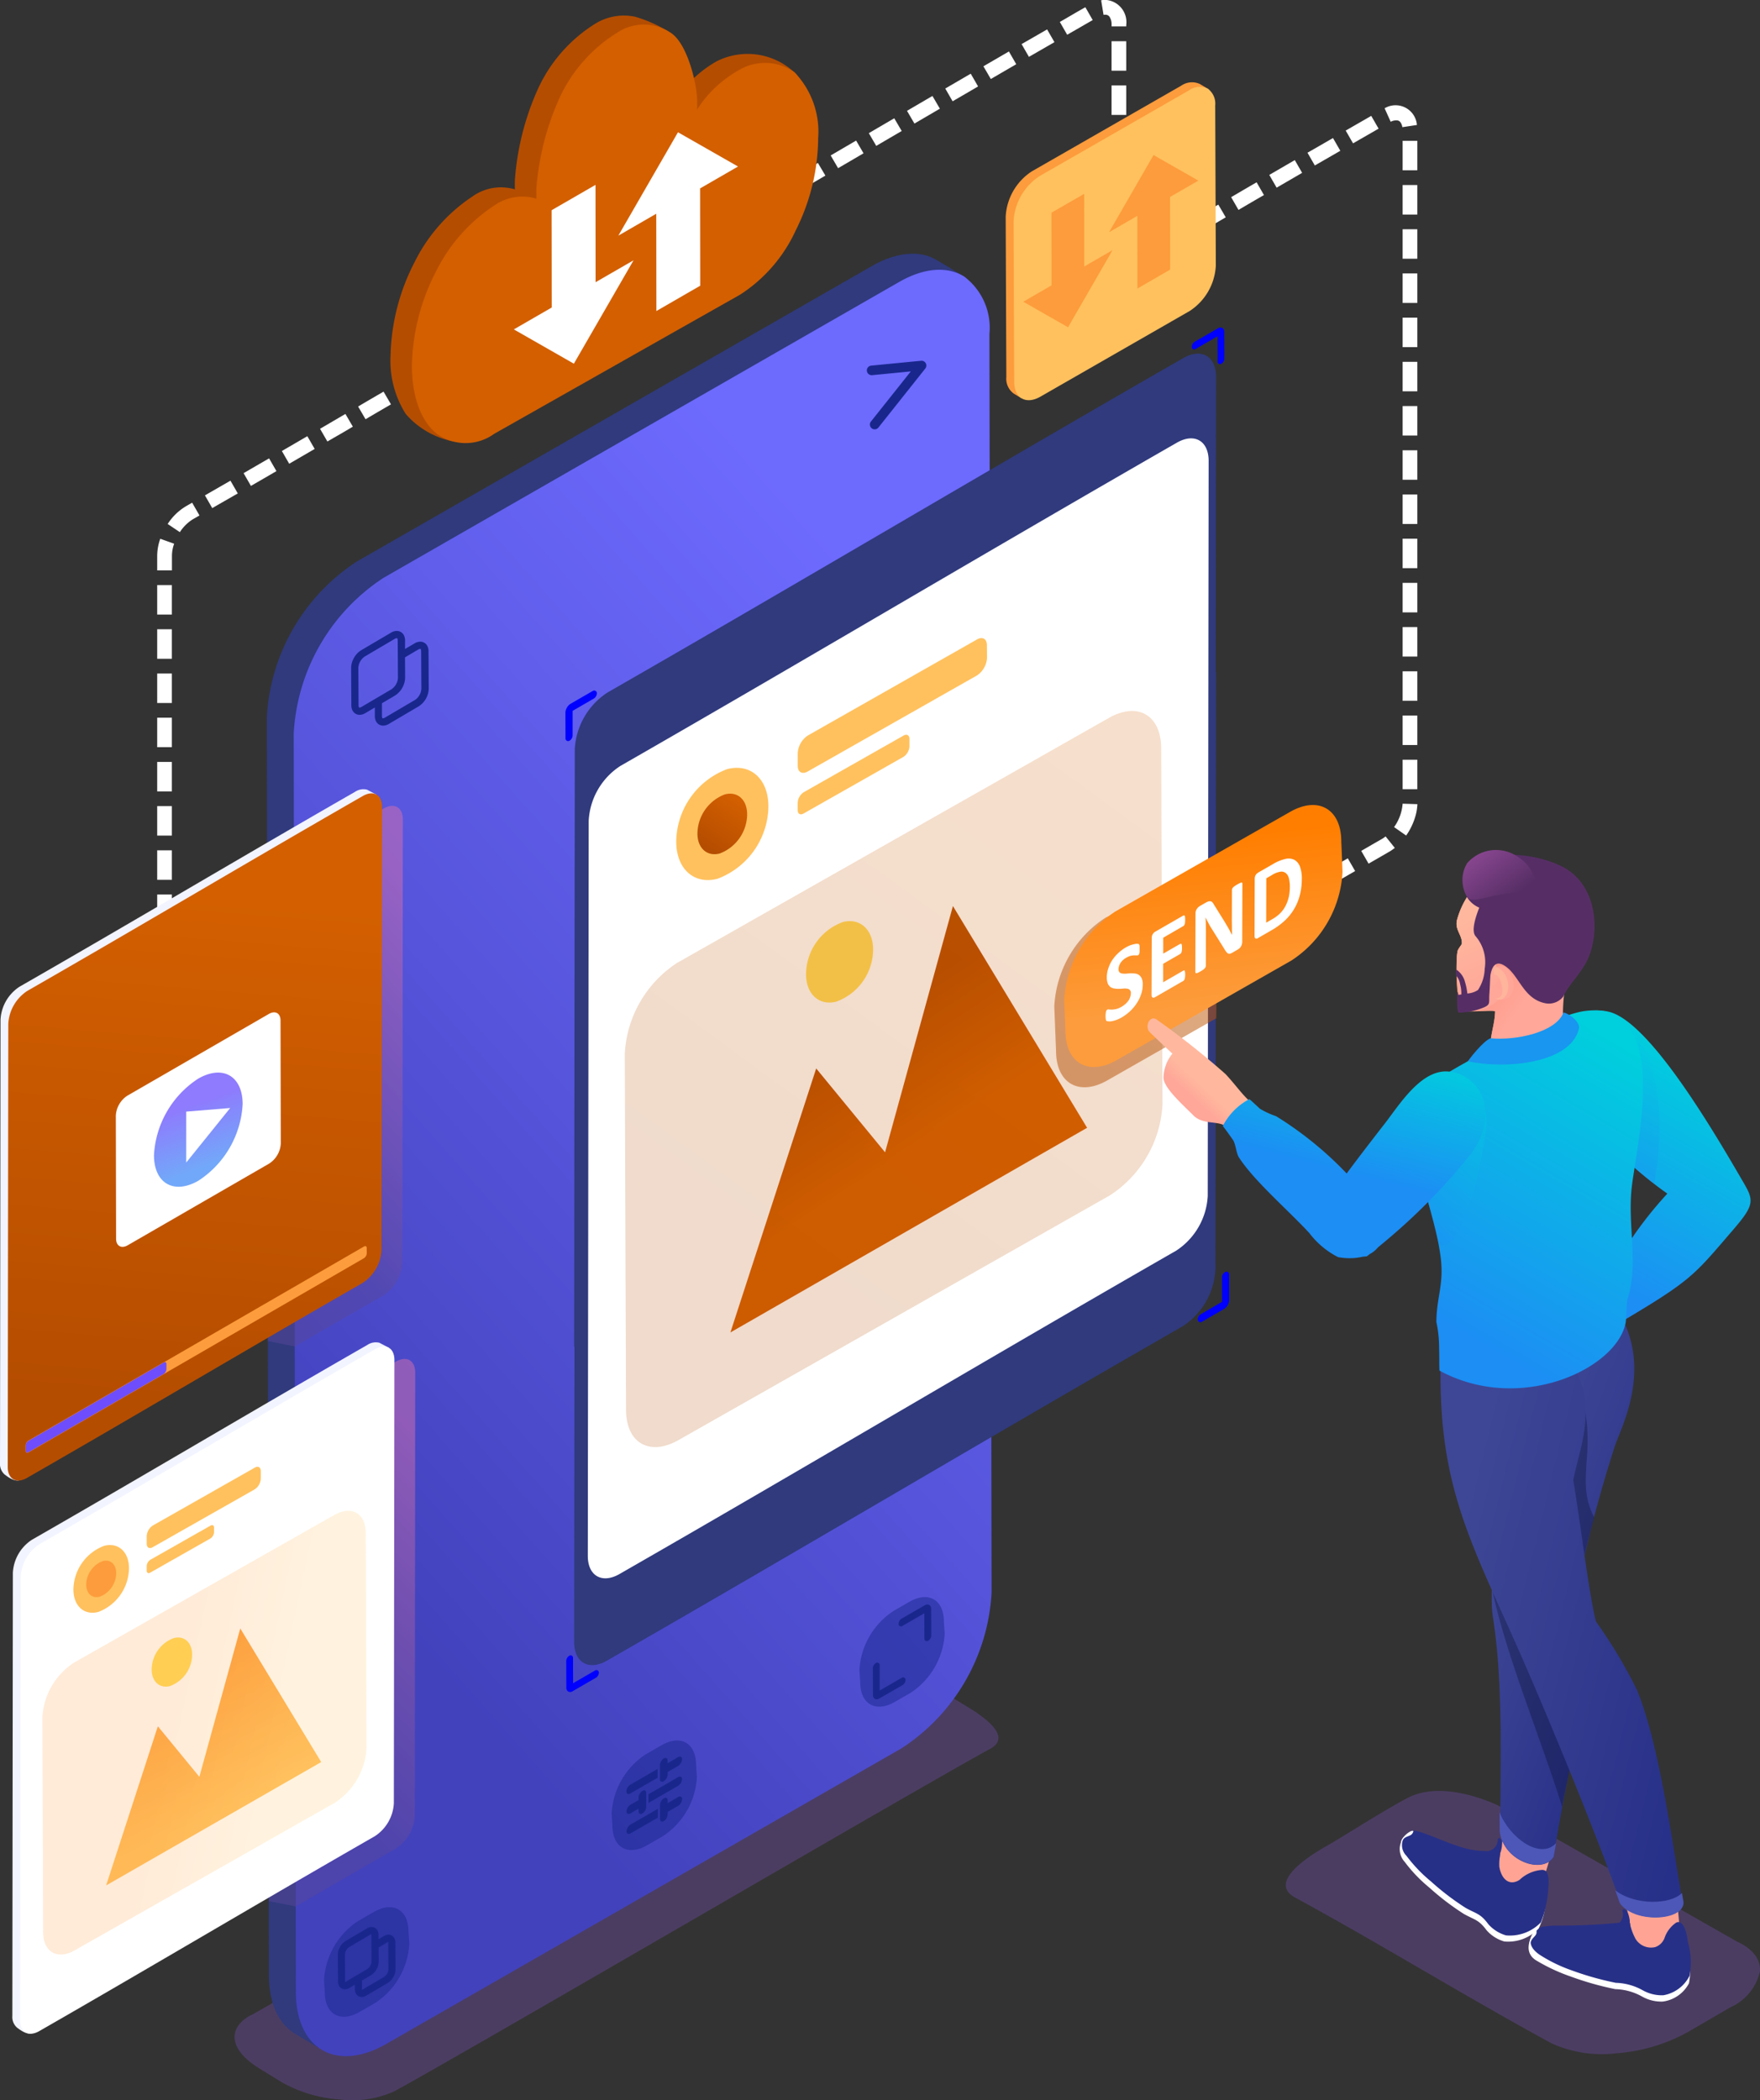 <svg xmlns="http://www.w3.org/2000/svg" xmlns:xlink="http://www.w3.org/1999/xlink" width="119.889" height="143.007" viewBox="0 0 119.889 143.007">
  <rect x="0" y="0" width="119.889" height="143.007" fill="#333333" stroke="none"/>
  <defs>
    <linearGradient id="linear-gradient" x1="0.676" y1="0.104" x2="0.346" y2="0.846" gradientUnits="objectBoundingBox">
      <stop offset="0" stop-color="#6d6afe"/>
      <stop offset="1" stop-color="#4242bd"/>
    </linearGradient>
    <linearGradient id="linear-gradient-2" x1="0.289" y1="0.901" x2="0.719" y2="0.085" gradientUnits="objectBoundingBox">
      <stop offset="0" stop-color="#b54d00"/>
      <stop offset="1" stop-color="#d35f00"/>
    </linearGradient>
    <linearGradient id="linear-gradient-3" x1="0.265" y1="0.331" x2="0.421" y2="0.616" xlink:href="#linear-gradient-2"/>
    <linearGradient id="linear-gradient-4" x1="0.36" y1="0.769" x2="0.782" y2="-0.044" xlink:href="#linear-gradient-2"/>
    <linearGradient id="linear-gradient-5" x1="0.621" y1="0.038" x2="0.413" y2="0.803" gradientUnits="objectBoundingBox">
      <stop offset="0" stop-color="#d870ac"/>
      <stop offset="1" stop-color="#58469c"/>
    </linearGradient>
    <linearGradient id="linear-gradient-6" x1="0.621" y1="0.039" x2="0.414" y2="0.804" xlink:href="#linear-gradient-5"/>
    <linearGradient id="linear-gradient-7" x1="0.242" y1="0.117" x2="0.494" y2="0.745" gradientUnits="objectBoundingBox">
      <stop offset="0" stop-color="#fd9c3c"/>
      <stop offset="1" stop-color="#ffc15e"/>
    </linearGradient>
    <linearGradient id="linear-gradient-8" x1="0.401" y1="0.47" x2="0.734" y2="0.57" xlink:href="#linear-gradient-7"/>
    <linearGradient id="linear-gradient-9" x1="0.483" y1="0.879" x2="0.515" y2="0.156" xlink:href="#linear-gradient-2"/>
    <linearGradient id="linear-gradient-10" x1="0.45" y1="0.301" x2="0.572" y2="0.787" gradientUnits="objectBoundingBox">
      <stop offset="0" stop-color="#8e7bfd"/>
      <stop offset="1" stop-color="#72a8f9"/>
    </linearGradient>
    <linearGradient id="linear-gradient-11" x1="0.426" y1="0.762" x2="0.842" y2="-0.04" xlink:href="#linear-gradient-2"/>
    <linearGradient id="linear-gradient-12" x1="0.525" y1="0.749" x2="0.465" y2="0.153" gradientUnits="objectBoundingBox">
      <stop offset="0" stop-color="#fd9c3c"/>
      <stop offset="1" stop-color="#ff7e00"/>
    </linearGradient>
    <linearGradient id="linear-gradient-13" x1="0.307" y1="0.866" x2="0.592" y2="0.118" gradientUnits="objectBoundingBox">
      <stop offset="0" stop-color="#1c8ef4"/>
      <stop offset="1" stop-color="#00cfdd"/>
    </linearGradient>
    <linearGradient id="linear-gradient-14" x1="0.395" y1="0.806" x2="0.667" y2="0.093" xlink:href="#linear-gradient-13"/>
    <linearGradient id="linear-gradient-15" x1="0.296" y1="0.221" x2="0.747" y2="0.779" gradientUnits="objectBoundingBox">
      <stop offset="0" stop-color="#3e4795"/>
      <stop offset="1" stop-color="#273088"/>
    </linearGradient>
    <linearGradient id="linear-gradient-16" x1="0.149" y1="0.22" x2="1.056" y2="0.742" xlink:href="#linear-gradient-15"/>
    <linearGradient id="linear-gradient-17" x1="0.35" y1="0.853" x2="0.656" y2="0.05" xlink:href="#linear-gradient-13"/>
    <linearGradient id="linear-gradient-18" x1="0.267" y1="0.89" x2="0.574" y2="0.084" xlink:href="#linear-gradient-13"/>
    <linearGradient id="linear-gradient-19" x1="0.32" y1="0.284" x2="0.633" y2="0.643" gradientUnits="objectBoundingBox">
      <stop offset="0" stop-color="#ff8a78"/>
      <stop offset="1" stop-color="#ffa799"/>
    </linearGradient>
    <linearGradient id="linear-gradient-20" x1="0.389" y1="0.316" x2="0.563" y2="0.791" gradientUnits="objectBoundingBox">
      <stop offset="0" stop-color="#ffb89e"/>
      <stop offset="1" stop-color="#ffa799"/>
    </linearGradient>
    <linearGradient id="linear-gradient-21" x1="0.011" y1="0.187" x2="0.669" y2="0.82" gradientUnits="objectBoundingBox">
      <stop offset="0" stop-color="#8a4791"/>
      <stop offset="1" stop-color="#562e65"/>
    </linearGradient>
    <linearGradient id="linear-gradient-22" x1="0.427" y1="0.519" x2="0.331" y2="0.631" xlink:href="#linear-gradient-20"/>
    <linearGradient id="linear-gradient-23" x1="0.41" y1="0.534" x2="0.659" y2="-0.118" xlink:href="#linear-gradient-13"/>
  </defs>
  <g id="tap" transform="translate(-27.2 -25.004)">
    <g id="Group_212" data-name="Group 212" transform="translate(37.903 25.004)">
      <g id="Group_208" data-name="Group 208" transform="translate(0 0)">
        <path id="Path_551" data-name="Path 551" d="M314.8,33.831l1,0,0,2.008-1,0,0-2.008Zm-22.964,5.155.87-.506-.5-.868c-.289.17-.582.338-.87.506l.5.868Zm1.739-1.013,1.735-1.011L294.8,36.1q-.866.507-1.733,1.011l.5.866Zm2.6-1.517c.578-.336,1.157-.674,1.733-1.013l-.506-.866q-.866.507-1.733,1.013l.506.866Zm2.6-1.519,1.733-1.013L300,33.058l-1.733,1.013.506.866Zm2.6-1.519,1.733-1.013-.506-.866c-.578.338-1.157.673-1.733,1.013l.506.866Zm2.6-1.517q.866-.5,1.735-1.011l-.5-.868-1.735,1.011.5.868Zm2.6-1.515,1.735-1.009-.5-.868-1.737,1.009.506.868Zm2.6-1.511,1.737-1-.5-.868-1.739,1,.5.868Zm2.605-1.505c.58-.33,1.159-.667,1.739-1l-.5-.872c-.584.318-1.163.673-1.741,1l.5.87Zm2.48-1.353a.564.564,0,0,1,.216,0l.038.012a.312.312,0,0,1,.051.026l.036.024a.684.684,0,0,1,.053.053.94.94,0,0,1,.15.57v.1l1,0V26.7a1.52,1.52,0,0,0-1.367-1.7,1.669,1.669,0,0,0-.344.022l.164.989Zm.542,1.794,1,0,0,2.008-1,0,0-2.008Zm0,3.01,1,0,0,2.008-1,0Z" transform="translate(-249.788 -25.004)" fill="#fff" fill-rule="evenodd"/>
        <path id="Path_552" data-name="Path 552" d="M98.115,154.029l1.733-1.013-.506-.866-1.733,1.013.506.866Zm-15.8,38.049,0-1.151-1,0,0,1.151,1,0Zm0-2.156-1,0,0-2.008,1,0,0,2.008Zm0-3.01-1,0,0-2.008,1,0,0,2.008Zm0-3.01-1,0,0-2.008,1,0,0,2.008Zm0-3.01-1,0,0-2.008,1,0,0,2.008Zm0-3.01-1,0,0-2.008,1,0,0,2.008Zm0-3.01-1,0,0-2.008,1,0v2.008Zm0-3.012-1,0,0-2.008,1,0,0,2.008Zm0-3.01-1,0,0-2.008,1,0,0,2.008Zm0-3.01-1,0,0-1a3.474,3.474,0,0,1,.21-1.151l.945.338a2.477,2.477,0,0,0-.15.815l0,1Zm.544-2.6a2.816,2.816,0,0,1,.888-.88h0l.449-.257-.5-.87c-.148.085-.3.17-.449.259a3.787,3.787,0,0,0-1.218,1.191l.833.558Zm2.205-1.638c.58-.334,1.161-.667,1.741-1l-.5-.868-1.739,1,.5.868ZM87.7,160.09c.58-.336,1.161-.669,1.737-1.007l-.5-.868q-.866.5-1.737,1.007l.5.868Zm2.607-1.509,1.735-1.009-.5-.868c-.578.336-1.155.674-1.735,1.009l.5.868Zm2.6-1.515c.576-.334,1.167-.667,1.735-1.011l-.506-.866L92.408,156.2l.5.866Zm2.6-1.517c.576-.34,1.155-.676,1.733-1.013l-.506-.866c-.578.336-1.159.673-1.733,1.013Z" transform="translate(-81.31 -127.001)" fill="#fff" fill-rule="evenodd"/>
        <path id="Path_553" data-name="Path 553" d="M452.59,112.6c-.58.334-1.157.671-1.739,1l.5.868c.582-.332,1.159-.669,1.739-1l-.5-.866Zm-9.053-43.219.738-.431-.506-.866-.738.431.506.866Zm1.606-.936c.576-.338,1.153-.678,1.735-1.011l-.5-.868c-.58.332-1.157.673-1.735,1.011l.5.868Zm2.6-1.515c.578-.336,1.157-.671,1.735-1.009l-.5-.868-1.737,1.009.5.868Zm2.6-1.511,1.737-1-.5-.868c-.578.336-1.159.669-1.737,1l.5.868Zm2.605-1.507,1.739-1-.5-.87-1.741,1,.5.868Zm2.571-1.472a.779.779,0,0,1,.483-.083l.032.01a.362.362,0,0,1,.1.063l.03.032a.726.726,0,0,1,.14.35l.993-.15a1.457,1.457,0,0,0-2.2-1.137l.413.916Zm.805,1.3,1,0,0,2.008-1,0,0-2.008Zm0,3.012,1,0,0,2.008-1,0,0-2.008Zm0,3.01,1,0,0,2.008-1,0,0-2.008Zm0,3.01,1,0,0,2.008-1,0,0-2.008Zm0,3.01,1,0,0,2.008-1,0,0-2.008Zm0,3.01,1,0,0,2.008-1,0,0-2.008Zm0,3.01,1,0,0,2.008-1,0,0-2.008Zm0,3.012,1,0,0,2.008-1,0,0-2.008Zm0,3.01,1,0,0,2.008-1,0,0-2.008Zm0,3.01,1,0,0,2.008-1,0,0-2.008Zm0,3.01,1,0,0,2.008-1,0,0-2.008Zm0,3.01,1,0,0,2.008-1,0,0-2.008Zm0,3.012,1,0,0,2.008-1,0,0-2.008Zm0,3.01,1,0,0,2.008-1,0,0-2.008Zm0,3.01,1,0,0,2.008-1,0,0-2.008Zm0,2.995a3.145,3.145,0,0,1-.582,1.592l.823.576a4.462,4.462,0,0,0,.651-1.393,3.383,3.383,0,0,0,.113-.744l-1-.032Zm-1.161,2.227a2.1,2.1,0,0,1-.269.186c-.465.263-.928.532-1.389.8l.5.868c.4-.227.8-.461,1.2-.69.059-.034.129-.077.188-.109l.026-.014-.01.006a3.644,3.644,0,0,0,.382-.265Z" transform="translate(-371.482 -54.151)" fill="#fff" fill-rule="evenodd"/>
      </g>
      <g id="Group_211" data-name="Group 211" transform="translate(15.899 1.048)">
        <g id="Group_209" data-name="Group 209">
          <path id="Path_554" data-name="Path 554" d="M183.918,33.422A7.95,7.95,0,0,0,181.1,36.1c.01-.2.02.542.014-.609s.655-3.01-.247-3.942a9.677,9.677,0,0,0-2.512-1.155,3.722,3.722,0,0,0-2.722.475,10.269,10.269,0,0,0-3.865,4.361,18.286,18.286,0,0,0-1.61,6.324c0,1.165.006.4.018.6a3.33,3.33,0,0,0-2.89.469,11.442,11.442,0,0,0-3.942,4.452A14.542,14.542,0,0,0,161.69,53.5a6.777,6.777,0,0,0,1.031,3.936,5.716,5.716,0,0,0,2.825,1.778c2.579.9,7.55-4.332,10.175-5.817q4.175-2.365,8.31-4.7a10.29,10.29,0,0,0,3.812-4.4,14.176,14.176,0,0,0,1.523-6.272c-.012-1.224.884-3.062-.275-3.942A4.674,4.674,0,0,0,183.918,33.422Z" transform="translate(-161.69 -30.302)" fill="#b54d00" fill-rule="evenodd"/>
          <path id="Path_555" data-name="Path 555" d="M191.289,36.621a7.951,7.951,0,0,0-2.815,2.676c.01-.2.02.542.014-.609s-.629-3.665-1.62-4.5a3.261,3.261,0,0,0-3.861-.121,10.269,10.269,0,0,0-3.865,4.361,18.288,18.288,0,0,0-1.61,6.322c0,1.165.006.4.018.6a3.323,3.323,0,0,0-2.89.469,11.427,11.427,0,0,0-3.942,4.452A14.508,14.508,0,0,0,169.06,56.7c0,2.16.625,3.768,1.64,4.615a3.331,3.331,0,0,0,3.96.049l8.428-4.769q4.175-2.365,8.31-4.7a10.3,10.3,0,0,0,3.812-4.4,14.169,14.169,0,0,0,1.523-6.272,5.828,5.828,0,0,0-1.616-4.484A3.475,3.475,0,0,0,191.289,36.621Z" transform="translate(-167.602 -32.867)" fill="#d35f00" fill-rule="evenodd"/>
        </g>
        <g id="Group_210" data-name="Group 210" transform="translate(8.399 7.959)">
          <path id="Path_556" data-name="Path 556" d="M209.72,95.286l2.585-1.491-4.065,7.04L204.15,98.5l2.583-1.491-.008-6.626,2.989-1.725Z" transform="translate(-204.15 -85.076)" fill="#fff" fill-rule="evenodd"/>
          <path id="Path_557" data-name="Path 557" d="M242.723,76.088,240.14,77.58l4.063-7.04,4.09,2.332-2.583,1.491.008,6.626-2.987,1.725Z" transform="translate(-233.021 -70.54)" fill="#fff" fill-rule="evenodd"/>
        </g>
      </g>
    </g>
    <g id="Group_257" data-name="Group 257" transform="translate(27.2 30.598)">
      <g id="Group_214" data-name="Group 214" transform="translate(15.981 11.68)">
        <path id="Path_558" data-name="Path 558" d="M109.278,622.612l39.827-22.747c1.478-.674,3.649-1.313,5.1-.429l3.709,2.261c.746.455,3.2,1.964,1.559,2.856-4.828,2.625-35.679,20.652-40.582,23.318a6.879,6.879,0,0,1-3.709.568,9.327,9.327,0,0,1-4.015-1.2l-1.482-.914c-1.048-.647-1.628-1.351-1.683-2.029C107.945,623.641,108.37,623.028,109.278,622.612Z" transform="translate(-107.996 -502.742)" fill="#955cf1" fill-rule="evenodd" opacity="0.25"/>
        <g id="Group_213" data-name="Group 213" transform="translate(2.192)">
          <path id="Path_559" data-name="Path 559" d="M119.226,229.619c.006,1.938.7,3.3,1.8,3.946l1.754,1.054c6.015-2.567,3.784-33.052,4.15-41.72l-1.847-45.484c1.553-2.714,7.528-5.081,6.134-10.624l17.632-8.254c.783-.532,21.358-12.447,17.665-14.683-.617-.374-1.228-.75-1.84-1.1-1.363-.807-3.1-.309-4.377.427h0L125.214,133.3a13.535,13.535,0,0,0-6.134,10.624Z" transform="translate(-119.08 -112.338)" fill="#303a7d" fill-rule="evenodd"/>
          <path id="Path_560" data-name="Path 560" d="M175.75,122.246a4.353,4.353,0,0,0-1.731-3.909c-1.124-.692-2.7-.617-4.443.39l-35.084,20.124a13.532,13.532,0,0,0-6.134,10.624l.146,85.694c.012,3.9,2.779,5.479,6.175,3.519l35.084-20.122a13.519,13.519,0,0,0,6.134-10.624Z" transform="translate(-126.524 -116.786)" fill-rule="evenodd" fill="url(#linear-gradient)"/>
        </g>
      </g>
      <g id="Group_215" data-name="Group 215" transform="translate(23.914 18.976)">
        <path id="Path_561" data-name="Path 561" d="M326.12,150.2a.327.327,0,1,1-.061-.651l3.392-.33a.326.326,0,0,1,.356.295.332.332,0,0,1-.069.233l-3.208,4.035a.327.327,0,0,1-.51-.407l2.73-3.432Z" transform="translate(-290.621 -149.222)" fill="#19278c" fill-rule="evenodd"/>
        <path id="Path_562" data-name="Path 562" d="M151.277,242.859a.285.285,0,0,0-.026-.133.044.044,0,0,0-.018-.02.047.047,0,0,0-.026,0,.273.273,0,0,0-.129.044l-2.039,1.2a1.006,1.006,0,0,0-.443.767l.014,2.558a.285.285,0,0,0,.026.133.038.038,0,0,0,.018.018.045.045,0,0,0,.026.006.27.27,0,0,0,.131-.046l2.039-1.2a1.015,1.015,0,0,0,.443-.767l-.016-2.558Zm-1.07,4.276.888-.524a1.5,1.5,0,0,0,.688-1.2l-.008-1.4.9-.532a.293.293,0,0,1,.131-.046.05.05,0,0,1,.026.006.061.061,0,0,1,.016.02.262.262,0,0,1,.026.133l.014,2.558a.935.935,0,0,1-.133.435.888.888,0,0,1-.311.332l-2.039,1.2a.293.293,0,0,1-.131.045.041.041,0,0,1-.026-.006.075.075,0,0,1-.018-.018.285.285,0,0,1-.026-.133v-.874Zm1.569-3.693.657-.388a.761.761,0,0,1,.378-.111.554.554,0,0,1,.273.069.543.543,0,0,1,.2.2.744.744,0,0,1,.093.38l.014,2.558a1.488,1.488,0,0,1-.688,1.2l-2.039,1.2a.761.761,0,0,1-.378.111.539.539,0,0,1-.473-.271.755.755,0,0,1-.093-.38l0-.584-.657.388a.761.761,0,0,1-.378.111.539.539,0,0,1-.473-.271.755.755,0,0,1-.093-.38l-.014-2.558a1.405,1.405,0,0,1,.2-.682,1.39,1.39,0,0,1,.491-.512l2.039-1.2a.761.761,0,0,1,.378-.111.535.535,0,0,1,.273.071.547.547,0,0,1,.2.2.768.768,0,0,1,.093.378Z" transform="translate(-148.1 -223.817)" fill="#19278c" fill-rule="evenodd"/>
      </g>
      <g id="Group_220" data-name="Group 220" transform="translate(22.072 103.163)">
        <g id="Group_216" data-name="Group 216" transform="translate(36.47)">
          <path id="Path_563" data-name="Path 563" d="M328.924,576.5c0-1.485-1.056-2.085-2.35-1.339l-1.07.615a5.149,5.149,0,0,0-2.334,4.043l.055.823c0,1.484,1.058,2.085,2.35,1.339l1.07-.615a5.147,5.147,0,0,0,2.334-4.043Z" transform="translate(-323.17 -574.839)" fill="#19278c" fill-rule="evenodd" opacity="0.5"/>
          <path id="Path_564" data-name="Path 564" d="M328.3,583.231l1.493-.862a.165.165,0,0,1,.263.15.426.426,0,0,1-.2.34l-1.59.918a.3.3,0,0,1-.295.024.291.291,0,0,1-.133-.267l-.006-1.826a.424.424,0,0,1,.2-.34.164.164,0,0,1,.263.15l0,1.713Zm3.038-5.261-1.489.86a.164.164,0,0,1-.263-.15.424.424,0,0,1,.2-.34l1.586-.916a.3.3,0,0,1,.3-.022.3.3,0,0,1,.129.265l.006,1.828a.426.426,0,0,1-.2.34.165.165,0,0,1-.263-.15Z" transform="translate(-326.916 -576.869)" fill="#19278c" fill-rule="evenodd"/>
        </g>
        <g id="Group_217" data-name="Group 217" transform="translate(0 21.117)">
          <path id="Path_565" data-name="Path 565" d="M144.544,683.259c0-1.485-1.056-2.085-2.35-1.339l-1.07.615a5.149,5.149,0,0,0-2.334,4.043l.055.823c0,1.485,1.056,2.085,2.35,1.339l1.07-.615a5.147,5.147,0,0,0,2.334-4.043Z" transform="translate(-138.79 -681.599)" fill="#19278c" fill-rule="evenodd" opacity="0.5"/>
          <path id="Path_566" data-name="Path 566" d="M146.313,689.229l.376-.221a.618.618,0,0,1,.3-.089.442.442,0,0,1,.229.059.467.467,0,0,1,.166.168.61.61,0,0,1,.075.3l.01,1.842a1.062,1.062,0,0,1-.152.524,1.1,1.1,0,0,1-.376.394l-1.468.866a.619.619,0,0,1-.3.089.454.454,0,0,1-.227-.059.443.443,0,0,1-.168-.168.61.61,0,0,1-.075-.3l0-.307-.376.221a.6.6,0,0,1-.3.089.451.451,0,0,1-.4-.227.61.61,0,0,1-.075-.3l-.01-1.842a1.062,1.062,0,0,1,.152-.524,1.119,1.119,0,0,1,.376-.394l1.47-.866a.619.619,0,0,1,.3-.089.466.466,0,0,1,.229.059.437.437,0,0,1,.166.168.61.61,0,0,1,.075.3v.307Zm-1.127,2.811,0,.591c0,.016,0,.047-.014.047a.156.156,0,0,0,.059-.024l1.468-.864a.664.664,0,0,0,.287-.494l-.01-1.841a.17.17,0,0,0,0-.044.287.287,0,0,0-.042.02l-.617.364.006.971a1.143,1.143,0,0,1-.53.918l-.607.356Zm.635-3.159-.04.018-1.47.866a.664.664,0,0,0-.287.494l.01,1.841c0,.016,0,.046-.014.047a.156.156,0,0,0,.059-.024l1.468-.864a.6.6,0,0,0,.2-.216.585.585,0,0,0,.087-.279l-.01-1.842A.358.358,0,0,0,145.821,688.881Z" transform="translate(-142.6 -687.047)" fill="#19278c" fill-rule="evenodd"/>
        </g>
        <g id="Group_219" data-name="Group 219" transform="translate(19.594 9.765)">
          <path id="Path_567" data-name="Path 567" d="M243.6,625.869c0-1.485-1.056-2.085-2.348-1.339l-1.07.615a5.149,5.149,0,0,0-2.334,4.043l.055.823c0,1.485,1.056,2.085,2.35,1.339l1.07-.615a5.147,5.147,0,0,0,2.334-4.043Z" transform="translate(-237.85 -624.209)" fill="#19278c" fill-rule="evenodd" opacity="0.5"/>
          <g id="Group_218" data-name="Group 218" transform="translate(1.007 1.095)">
            <path id="Path_568" data-name="Path 568" d="M255.746,643.527l-.724.417v-.178c0-.168-.123-.227-.261-.148a.578.578,0,0,0-.261.449l0,.953c0,.168.125.227.261.148a.576.576,0,0,0,.259-.449v-.178l.724-.417a.592.592,0,0,0,.259-.449A.159.159,0,0,0,255.746,643.527Z" transform="translate(-252.213 -640.774)" fill="#19278c" fill-rule="evenodd"/>
            <path id="Path_569" data-name="Path 569" d="M252.541,636.67l-2.031,1.173,0,.589,2.031-1.173a.579.579,0,0,0,.259-.449C252.8,636.652,252.68,636.591,252.541,636.67Z" transform="translate(-249.013 -635.273)" fill="#19278c" fill-rule="evenodd"/>
            <path id="Path_570" data-name="Path 570" d="M243.239,648.818a.579.579,0,0,0-.259.449c0,.158.115.233.261.15l1.869-1.078,0-.6Z" transform="translate(-242.972 -644.181)" fill="#19278c" fill-rule="evenodd"/>
            <path id="Path_571" data-name="Path 571" d="M243.2,635.675l1.867-1.078,0-.6-1.867,1.078a.564.564,0,0,0-.259.449C242.94,635.687,243.055,635.76,243.2,635.675Z" transform="translate(-242.94 -633.158)" fill="#19278c" fill-rule="evenodd"/>
            <path id="Path_572" data-name="Path 572" d="M243.229,642.937l.56-.324v.186c0,.16.123.22.261.14a.564.564,0,0,0,.261-.441l0-.961c0-.158-.117-.224-.261-.138a.573.573,0,0,0-.259.439v.188l-.56.324a.561.561,0,0,0-.259.439C242.968,642.955,243.083,643.02,243.229,642.937Z" transform="translate(-242.964 -639.063)" fill="#19278c" fill-rule="evenodd"/>
            <path id="Path_573" data-name="Path 573" d="M254.743,631.421a.592.592,0,0,0,.259-.449v-.178l.724-.417a.588.588,0,0,0,.259-.449c0-.168-.123-.227-.261-.148L255,630.2v-.178c0-.168-.123-.227-.261-.148a.578.578,0,0,0-.261.449l0,.951A.161.161,0,0,0,254.743,631.421Z" transform="translate(-252.197 -629.745)" fill="#19278c" fill-rule="evenodd"/>
          </g>
        </g>
      </g>
      <g id="Group_230" data-name="Group 230" transform="translate(38.521 16.709)">
        <path id="Path_574" data-name="Path 574" d="M268.649,148.332c0-1.418-1.007-1.992-2.241-1.278-13.08,7.5-26.133,15.268-39.216,22.771a4.915,4.915,0,0,0-2.227,3.859l-.045,40.689.024-.014-.024,20.112c0,1.418,1.009,1.992,2.243,1.278,13.08-7.5,26.133-15.268,39.216-22.771a4.915,4.915,0,0,0,2.227-3.859l.043-40.687-.024.014Z" transform="translate(-224.333 -144.969)" fill="#303a7d" fill-rule="evenodd"/>
        <g id="Group_223" data-name="Group 223">
          <g id="Group_221" data-name="Group 221" transform="translate(0.055)">
            <path id="Path_575" data-name="Path 575" d="M439.383,138.359l-1.489.86a.164.164,0,0,1-.263-.15.424.424,0,0,1,.2-.34l1.586-.916a.3.3,0,0,1,.3-.022.3.3,0,0,1,.129.265l.006,1.828a.427.427,0,0,1-.2.34.165.165,0,0,1-.263-.15Z" transform="translate(-395.024 -137.76)" fill="blue" fill-rule="evenodd"/>
            <path id="Path_576" data-name="Path 576" d="M222.693,596.806l1.493-.862a.165.165,0,0,1,.263.15.427.427,0,0,1-.2.34l-1.59.918a.3.3,0,0,1-.295.024.291.291,0,0,1-.133-.267l-.006-1.826a.424.424,0,0,1,.2-.34.164.164,0,0,1,.263.15Z" transform="translate(-222.23 -504.488)" fill="blue" fill-rule="evenodd"/>
          </g>
          <g id="Group_222" data-name="Group 222" transform="translate(0 24.722)">
            <path id="Path_577" data-name="Path 577" d="M222.435,264.125l0,1.681a.436.436,0,0,1-.2.344.179.179,0,0,1-.285-.164l-.006-1.731a.694.694,0,0,1,.1-.344.719.719,0,0,1,.249-.267l1.505-.868a.181.181,0,0,1,.287.164.436.436,0,0,1-.2.344Z" transform="translate(-221.95 -262.743)" fill="blue" fill-rule="evenodd"/>
            <path id="Path_578" data-name="Path 578" d="M441.316,464.876l0-1.675a.428.428,0,0,1,.2-.344.18.18,0,0,1,.287.164l.006,1.727a.771.771,0,0,1-.352.611l-1.5.868a.18.18,0,0,1-.287-.164.428.428,0,0,1,.2-.344Z" transform="translate(-396.597 -423.248)" fill="blue" fill-rule="evenodd"/>
          </g>
        </g>
        <g id="Group_229" data-name="Group 229" transform="translate(1.519 7.549)">
          <path id="Path_579" data-name="Path 579" d="M271.921,177.456c0-1.371-.975-1.925-2.168-1.236-12.645,7.253-25.263,14.76-37.908,22.013a4.748,4.748,0,0,0-2.154,3.73l-.061,50.057c0,1.369.975,1.923,2.168,1.234,12.645-7.253,25.265-14.762,37.908-22.013a4.748,4.748,0,0,0,2.154-3.73Z" transform="translate(-229.63 -175.924)" fill="#fff" fill-rule="evenodd"/>
          <g id="Group_226" data-name="Group 226" transform="translate(6.026 13.601)">
            <g id="Group_224" data-name="Group 224" transform="translate(0 8.834)">
              <path id="Path_580" data-name="Path 580" d="M263.555,289.439a5.345,5.345,0,0,0-3.444,4.555c-.178,2.061,1.074,3.361,2.8,2.906a5.345,5.345,0,0,0,3.444-4.555C266.53,290.284,265.278,288.983,263.555,289.439Z" transform="translate(-260.095 -289.348)" fill="#ffc15e" fill-rule="evenodd"/>
              <path id="Path_581" data-name="Path 581" d="M269.26,298.3a2.882,2.882,0,0,0-1.857,2.457c-.1,1.112.58,1.812,1.509,1.567a2.882,2.882,0,0,0,1.857-2.457C270.866,298.756,270.189,298.056,269.26,298.3Z" transform="translate(-265.95 -296.491)" fill-rule="evenodd" fill="url(#linear-gradient-2)"/>
            </g>
            <g id="Group_225" data-name="Group 225" transform="translate(8.271)">
              <path id="Path_582" data-name="Path 582" d="M314.8,245.168c0-.437-.311-.607-.69-.382L302.6,251.319a1.547,1.547,0,0,0-.686,1.2v.862c0,.437.311.607.69.382l11.518-6.533a1.547,1.547,0,0,0,.686-1.2Z" transform="translate(-301.91 -244.686)" fill="#ffc15e" fill-rule="evenodd"/>
              <path id="Path_583" data-name="Path 583" d="M309.523,278.249c0-.257-.184-.358-.407-.225l-6.8,3.857a.915.915,0,0,0-.405.708v.51c0,.257.184.358.407.226l6.8-3.857a.915.915,0,0,0,.405-.708Z" transform="translate(-301.91 -271.383)" fill="#ffc15e" fill-rule="evenodd"/>
            </g>
          </g>
          <g id="Group_228" data-name="Group 228" transform="translate(2.518 18.564)">
            <g id="Group_227" data-name="Group 227" transform="translate(7.202 13.283)">
              <path id="Path_584" data-name="Path 584" d="M303.062,352.03l-9.14-15.1L289.3,353.7l-4.692-5.71-5.843,17.976Z" transform="translate(-278.77 -336.93)" fill-rule="evenodd" fill="url(#linear-gradient-3)"/>
              <path id="Path_585" data-name="Path 585" d="M307.3,342.184a3.806,3.806,0,0,0-2.508,3.278c-.131,1.5.783,2.461,2.037,2.15a3.806,3.806,0,0,0,2.508-3.278C309.466,342.837,308.554,341.873,307.3,342.184Z" transform="translate(-299.633 -341.098)" fill="#ffdb59" fill-rule="evenodd"/>
            </g>
            <path id="Path_586" data-name="Path 586" d="M278.9,272.316c-.006-2.273-1.616-3.192-3.594-2.049l-29.373,16.657a7.878,7.878,0,0,0-3.572,6.187l.085,24.25c.006,2.273,1.618,3.19,3.6,2.049l29.371-16.657a7.876,7.876,0,0,0,3.572-6.187Z" transform="translate(-242.36 -269.775)" fill-rule="evenodd" opacity="0.2" fill="url(#linear-gradient-4)"/>
          </g>
        </g>
      </g>
      <g id="Group_233" data-name="Group 233" transform="translate(68.51 0)">
        <g id="Group_231" data-name="Group 231" transform="translate(0)">
          <path id="Path_587" data-name="Path 587" d="M373.6,73.361a1.249,1.249,0,0,0,.522,1.143l.508.307c.059-.026,2.6-13.842,2.445-14.437l5.111-2.391c.227-.154,6.191-3.608,5.121-4.257-.18-.109-.356-.218-.534-.32a1.293,1.293,0,0,0-1.268.125h0l-10.171,5.831a3.924,3.924,0,0,0-1.778,3.08Z" transform="translate(-373.56 -53.285)" fill="#fd9c3c" fill-rule="evenodd"/>
          <path id="Path_588" data-name="Path 588" d="M389.987,56.149a1.261,1.261,0,0,0-.5-1.133,1.245,1.245,0,0,0-1.288.113l-10.169,5.833a3.922,3.922,0,0,0-1.778,3.08l.042,10.92c0,1.131.805,1.588,1.79,1.021L388.25,70.15a3.925,3.925,0,0,0,1.778-3.08Z" transform="translate(-375.718 -54.568)" fill="#ffc15e" fill-rule="evenodd"/>
        </g>
        <g id="Group_232" data-name="Group 232" transform="translate(1.191 4.964)">
          <path id="Path_589" data-name="Path 589" d="M383.738,96.677l1.929-1.114-3.034,5.254-3.052-1.739,1.929-1.116-.006-4.947,2.229-1.286Z" transform="translate(-379.58 -89.089)" fill="#fd9c3c" fill-rule="evenodd"/>
          <path id="Path_590" data-name="Path 590" d="M411.059,82.522l-1.929,1.114,3.032-5.256,3.054,1.741-1.929,1.114.006,4.947-2.229,1.288Z" transform="translate(-403.285 -78.38)" fill="#fd9c3c" fill-rule="evenodd"/>
        </g>
      </g>
      <g id="Group_247" data-name="Group 247" transform="translate(0 48.146)">
        <g id="Group_242" data-name="Group 242" transform="translate(0.841 1.136)">
          <g id="Group_234" data-name="Group 234" transform="translate(17.23)">
            <path id="Path_591" data-name="Path 591" d="M128.772,493.775c0-.827-.587-1.161-1.307-.744l-8.9,5.163.243,31.584,1.838.356q3.4-1.979,6.8-3.932a2.855,2.855,0,0,0,1.3-2.249Z" transform="translate(-118.56 -455.188)" fill-rule="evenodd" opacity="0.5" fill="url(#linear-gradient-5)"/>
            <path id="Path_592" data-name="Path 592" d="M128.654,303.362c0-.827-.587-1.161-1.307-.746l-7.859,4.551-.028,31.715,1.832.374c2-1.163,4.023-2.322,6.027-3.471a2.855,2.855,0,0,0,1.3-2.249Z" transform="translate(-119.282 -302.437)" fill-rule="evenodd" opacity="0.5" fill="url(#linear-gradient-6)"/>
          </g>
          <g id="Group_241" data-name="Group 241" transform="translate(0 36.527)">
            <g id="Group_235" data-name="Group 235">
              <path id="Path_593" data-name="Path 593" d="M57.089,487.477l-.637-.336a1.017,1.017,0,0,0-.813.144c-7.623,4.371-15.23,8.9-22.854,13.27a2.865,2.865,0,0,0-1.3,2.249L31.45,532.98a.956.956,0,0,0,.322.8c.239.178.734.562,1.125.336,7.623-4.373,15.09-9.287,22.711-13.658a2.855,2.855,0,0,0,1.3-2.249Z" transform="translate(-31.45 -487.106)" fill="#f2f4ff" fill-rule="evenodd"/>
              <path id="Path_594" data-name="Path 594" d="M59.626,489.485c0-.827-.587-1.161-1.307-.744-7.623,4.371-15.23,8.9-22.854,13.27a2.86,2.86,0,0,0-1.3,2.249l-.038,30.178c0,.825.587,1.159,1.307.744,7.623-4.373,15.232-8.9,22.854-13.27a2.855,2.855,0,0,0,1.3-2.249Z" transform="translate(-33.6 -488.273)" fill="#fff" fill-rule="evenodd"/>
            </g>
            <g id="Group_238" data-name="Group 238" transform="translate(4.161 8.487)">
              <g id="Group_236" data-name="Group 236" transform="translate(0 5.324)">
                <path id="Path_595" data-name="Path 595" d="M54.576,556.987a3.227,3.227,0,0,0-2.077,2.747c-.107,1.242.647,2.027,1.687,1.753a3.228,3.228,0,0,0,2.077-2.747C56.372,557.5,55.616,556.713,54.576,556.987Z" transform="translate(-52.489 -556.933)" fill="#ffc15e" fill-rule="evenodd"/>
                <path id="Path_596" data-name="Path 596" d="M58.028,562.33a1.737,1.737,0,0,0-1.12,1.482c-.057.671.35,1.092.91.943a1.737,1.737,0,0,0,1.12-1.482C58.995,562.6,58.587,562.182,58.028,562.33Z" transform="translate(-56.03 -561.239)" fill="#fd9c3c" fill-rule="evenodd"/>
              </g>
              <g id="Group_237" data-name="Group 237" transform="translate(4.989)">
                <path id="Path_597" data-name="Path 597" d="M85.492,530.3c0-.263-.188-.366-.415-.229l-6.943,3.938a.933.933,0,0,0-.413.724v.52c0,.263.188.366.415.229l6.943-3.938a.933.933,0,0,0,.413-.724Z" transform="translate(-77.718 -530.015)" fill="#ffc15e" fill-rule="evenodd"/>
                <path id="Path_598" data-name="Path 598" d="M82.3,550.245c0-.156-.111-.216-.245-.136l-4.1,2.326a.546.546,0,0,0-.243.427v.307c0,.154.111.216.245.136l4.1-2.326a.546.546,0,0,0,.243-.427Z" transform="translate(-77.71 -546.106)" fill="#ffc15e" fill-rule="evenodd"/>
              </g>
            </g>
            <g id="Group_240" data-name="Group 240" transform="translate(2.047 11.479)">
              <g id="Group_239" data-name="Group 239" transform="translate(4.342 8.007)">
                <path id="Path_599" data-name="Path 599" d="M78.4,594.723l-5.513-9.1L70.1,595.727l-2.827-3.442L63.75,603.123Z" transform="translate(-63.75 -585.62)" fill-rule="evenodd" fill="url(#linear-gradient-7)"/>
                <path id="Path_600" data-name="Path 600" d="M80.952,588.787a2.3,2.3,0,0,0-1.513,1.976c-.079.9.471,1.483,1.228,1.3a2.3,2.3,0,0,0,1.513-1.976C82.26,589.18,81.71,588.6,80.952,588.787Z" transform="translate(-76.33 -588.132)" fill="#ffdb59" fill-rule="evenodd"/>
              </g>
              <path id="Path_601" data-name="Path 601" d="M63.829,546.669c0-1.371-.973-1.925-2.168-1.234l-17.707,10.04a4.754,4.754,0,0,0-2.154,3.73l.051,14.619c0,1.369.975,1.923,2.168,1.234l17.707-10.042a4.748,4.748,0,0,0,2.154-3.73Z" transform="translate(-41.8 -545.138)" fill-rule="evenodd" opacity="0.2" fill="url(#linear-gradient-8)"/>
            </g>
          </g>
        </g>
        <g id="Group_246" data-name="Group 246" transform="translate(0 0)">
          <g id="Group_243" data-name="Group 243">
            <path id="Path_602" data-name="Path 602" d="M52.839,297.067l-.637-.336a1.017,1.017,0,0,0-.813.144c-7.623,4.371-15.23,8.9-22.854,13.27a2.86,2.86,0,0,0-1.3,2.249L27.2,342.57a.956.956,0,0,0,.322.8c.239.178.734.562,1.125.336,7.623-4.373,15.09-9.287,22.711-13.658a2.855,2.855,0,0,0,1.3-2.249Z" transform="translate(-27.2 -296.696)" fill="#f2f4ff" fill-rule="evenodd"/>
            <path id="Path_603" data-name="Path 603" d="M55.376,299.062c0-.827-.587-1.161-1.307-.746-7.623,4.371-15.23,8.9-22.854,13.27a2.865,2.865,0,0,0-1.3,2.249l-.038,30.176c0,.825.587,1.159,1.307.744,7.623-4.373,15.232-8.9,22.854-13.27a2.855,2.855,0,0,0,1.3-2.249Z" transform="translate(-29.35 -297.852)" fill-rule="evenodd" fill="url(#linear-gradient-9)"/>
          </g>
          <g id="Group_244" data-name="Group 244" transform="translate(7.89 15.2)">
            <path id="Path_604" data-name="Path 604" d="M78.309,374.1c0-.5-.356-.7-.791-.451l-9.643,5.568a1.733,1.733,0,0,0-.785,1.361l.018,8.375c0,.5.356.7.791.451l9.643-5.568a1.733,1.733,0,0,0,.785-1.361Z" transform="translate(-67.09 -373.544)" fill="#fff" fill-rule="evenodd"/>
            <path id="Path_605" data-name="Path 605" d="M83.24,394.689c1.669-.963,3.024-.19,3.03,1.727a6.637,6.637,0,0,1-3.01,5.218c-1.667.963-3.024.19-3.03-1.729A6.633,6.633,0,0,1,83.24,394.689Z" transform="translate(-77.631 -390.174)" fill-rule="evenodd" fill="url(#linear-gradient-10)"/>
            <path id="Path_606" data-name="Path 606" d="M91.33,410.175l0-3.469,2.995-.245Z" transform="translate(-86.535 -399.949)" fill="#fff" fill-rule="evenodd"/>
          </g>
          <g id="Group_245" data-name="Group 245" transform="translate(1.756 31.114)">
            <path id="Path_607" data-name="Path 607" d="M59.305,454.127c0-.121-.085-.166-.19-.1L36.268,467.243a.423.423,0,0,0-.188.332l0,.364c0,.121.085.166.19.1l22.85-13.219a.423.423,0,0,0,.188-.332Z" transform="translate(-36.08 -453.996)" fill="#fd9c3c" fill-rule="evenodd"/>
            <path id="Path_608" data-name="Path 608" d="M45.661,494.1c0-.117-.083-.16-.184-.1l-9.215,5.333a.415.415,0,0,0-.182.32l0,.35c0,.117.083.16.184.1l9.215-5.331a.415.415,0,0,0,.182-.32Z" transform="translate(-36.08 -486.068)" fill="#6e4dfc" fill-rule="evenodd"/>
          </g>
        </g>
      </g>
      <g id="Group_249" data-name="Group 249" transform="translate(71.819 49.225)">
        <path id="Path_609" data-name="Path 609" d="M401.473,321.96l-7.7,3.756a7.69,7.69,0,0,0-3.485,6.037l.119,3.032c.006,2.217,1.578,3.113,3.509,2l7.408-4.221Z" transform="translate(-390.29 -318.042)" fill-rule="evenodd" opacity="0.5" fill="url(#linear-gradient-11)"/>
        <g id="Group_248" data-name="Group 248" transform="translate(0.674 0)">
          <path id="Path_610" data-name="Path 610" d="M412.574,304.629c-.006-2.217-1.576-3.113-3.507-2L397.185,309.4a7.69,7.69,0,0,0-3.485,6.037l.083,2.077c.006,2.217,1.578,3.113,3.509,2l11.882-6.773a7.682,7.682,0,0,0,3.485-6.037Z" transform="translate(-393.7 -302.15)" fill-rule="evenodd" fill="url(#linear-gradient-12)"/>
          <path id="Path_611" data-name="Path 611" d="M420.475,323.2a2.64,2.64,0,0,1-.225.613,2.124,2.124,0,0,1-.37.5,2.623,2.623,0,0,1-.542.4l-.4.231.008-3.022.39-.225a1.479,1.479,0,0,1,.583-.227.461.461,0,0,1,.366.107.645.645,0,0,1,.2.348,2.077,2.077,0,0,1,.063.556,3.053,3.053,0,0,1-.071.716Zm-10.193,5.309a.552.552,0,0,0-.265-.1,1.939,1.939,0,0,0-.3-.016c-.111,0-.21.012-.313.02a1.292,1.292,0,0,1-.265-.006.342.342,0,0,1-.188-.081.315.315,0,0,1-.073-.218.8.8,0,0,1,.038-.212.834.834,0,0,1,.095-.206,1.162,1.162,0,0,1,.158-.192,1.216,1.216,0,0,1,.225-.162,1.518,1.518,0,0,1,.3-.135,1.391,1.391,0,0,1,.245-.034c.067,0,.125.006.174,0a.154.154,0,0,0,.1-.008l.057-.049.03-.083c.008-.04.008-.073.014-.127v-.314c0-.042-.006-.073-.006-.1l-.022-.053-.034-.04a.655.655,0,0,0-.123-.014,1.372,1.372,0,0,0-.216.034,2.609,2.609,0,0,0-.255.077,2.48,2.48,0,0,0-.273.133,2.674,2.674,0,0,0-.506.374,2.7,2.7,0,0,0-.411.471,2.277,2.277,0,0,0-.277.566,1.856,1.856,0,0,0-.109.619,1.238,1.238,0,0,0,.069.443.63.63,0,0,0,.186.233.571.571,0,0,0,.267.095,1.447,1.447,0,0,0,.295.024c.107,0,.208-.012.3-.016a.862.862,0,0,1,.261.006.252.252,0,0,1,.186.087.266.266,0,0,1,.073.214.812.812,0,0,1-.044.261,1.1,1.1,0,0,1-.115.249,1.892,1.892,0,0,1-.2.222,1.774,1.774,0,0,1-.261.192,1.387,1.387,0,0,1-.384.162,2.317,2.317,0,0,1-.289.04c-.077-.006-.144-.006-.194-.012a.146.146,0,0,0-.115.008l-.049.046a.323.323,0,0,0-.038.091.571.571,0,0,0-.022.129,1.04,1.04,0,0,0-.01.18,1.492,1.492,0,0,0,.016.231c.014.049.028.085.057.1a.287.287,0,0,0,.131.022.542.542,0,0,0,.216-.008,1.842,1.842,0,0,0,.3-.081,2.462,2.462,0,0,0,.376-.174,3.333,3.333,0,0,0,.558-.413,2.972,2.972,0,0,0,.447-.524,2.468,2.468,0,0,0,.311-.621,1.962,1.962,0,0,0,.119-.684.962.962,0,0,0-.073-.423.506.506,0,0,0-.186-.225Zm3.111-.277a.063.063,0,0,0-.036-.046l-.049.014-1.387.8,0-1.258,1.163-.669.044-.042a.174.174,0,0,0,.044-.083c.006-.03.016-.067.024-.113a1.1,1.1,0,0,0,.008-.17,1.307,1.307,0,0,0-.006-.162.685.685,0,0,0-.022-.087c-.014-.026-.02-.038-.044-.034l-.044,0-1.163.669,0-1.084,1.381-.8.044-.042a.328.328,0,0,0,.038-.087.3.3,0,0,0,.022-.121,1.036,1.036,0,0,0,.008-.162,1.377,1.377,0,0,0-.006-.17.173.173,0,0,0-.02-.1c-.01-.03-.024-.038-.038-.038l-.044,0-1.929,1.11a.48.48,0,0,0-.239.429l-.012,3.879c0,.1.03.158.073.174a.162.162,0,0,0,.164-.022l1.936-1.114.049-.053.038-.079c.006-.028.014-.075.02-.121a.949.949,0,0,0,.01-.172.926.926,0,0,0-.008-.162l-.026-.093Zm3.853-6.017a.337.337,0,0,0-.1.032,1.906,1.906,0,0,0-.172.091,1.55,1.55,0,0,0-.174.109.7.7,0,0,0-.115.093.3.3,0,0,0-.057.083l-.024.079-.006,2.089c0,.16.006.322.006.5s.006.336.014.491c-.038-.069-.079-.136-.117-.208s-.071-.142-.115-.218-.079-.144-.123-.212-.085-.142-.127-.218l-.748-1.2a.922.922,0,0,0-.107-.162.247.247,0,0,0-.117-.075.261.261,0,0,0-.135,0,.862.862,0,0,0-.2.085l-.419.241a.608.608,0,0,0-.2.2.512.512,0,0,0-.087.291l-.012,4.005.02.055c.006.014.022.022.049.014a.528.528,0,0,0,.111-.028,2.766,2.766,0,0,0,.346-.2.79.79,0,0,0,.115-.1l.051-.071.024-.079.006-2.332c0-.174-.006-.338-.006-.5s-.016-.316-.014-.483c.049.107.1.218.16.324s.107.212.164.3l.955,1.527a.972.972,0,0,0,.137.2.244.244,0,0,0,.121.107.228.228,0,0,0,.136.012,1.508,1.508,0,0,0,.182-.089l.338-.2a.473.473,0,0,0,.109-.079.4.4,0,0,0,.095-.113.476.476,0,0,0,.065-.144.51.51,0,0,0,.03-.158l.012-4-.02-.053a.074.074,0,0,0-.053-.018Zm3.99-1.092a.845.845,0,0,0-.374-.457.889.889,0,0,0-.6-.067,2.931,2.931,0,0,0-.872.36l-1,.574a.6.6,0,0,0-.166.16.522.522,0,0,0-.067.265l-.01,3.879c0,.1.022.162.065.178a.17.17,0,0,0,.164-.022l.924-.532a5.039,5.039,0,0,0,.89-.645,3.568,3.568,0,0,0,.629-.769,3.518,3.518,0,0,0,.4-.938,4.271,4.271,0,0,0,.146-1.133A2.351,2.351,0,0,0,421.237,321.121Z" transform="translate(-405.18 -316.93)" fill="#fff" fill-rule="evenodd"/>
        </g>
      </g>
      <g id="Group_256" data-name="Group 256" transform="translate(78.167 52.298)">
        <path id="Path_612" data-name="Path 612" d="M500.774,651.85l-16.309-9.289c-1.778-.813-4.322-1.46-6.134-.516-1.65.858-4.369,2.617-5.572,3.3-.914.52-4.083,2.419-2.109,3.493,5.807,3.159,11.555,6.709,17.452,9.918a8.269,8.269,0,0,0,4.46.684,11.841,11.841,0,0,0,4.83-1.438l2.892-1.683a3.526,3.526,0,0,0,2.025-2.439C502.376,653.084,501.865,652.348,500.774,651.85Z" transform="translate(-460.594 -577.512)" fill="#955cf1" fill-rule="evenodd" opacity="0.25"/>
        <g id="Group_250" data-name="Group 250" transform="translate(25.959 70.963)">
          <path id="Path_613" data-name="Path 613" d="M563.007,688.211c-.37-.008-1.616-1.179-2.795-.587-1.416.71-4.108.081-5.467.407-.241.057-.714-.121-.809.045-.293.52-.576,1.3.144,1.808a12.361,12.361,0,0,0,2.407,1.133,20.548,20.548,0,0,0,3.044.862,3.949,3.949,0,0,1,1.836.51,2.658,2.658,0,0,0,1.4.336,2.357,2.357,0,0,0,1.784-1.246,5.314,5.314,0,0,0-.014-1.976,10.03,10.03,0,0,0-.631-1.725Z" transform="translate(-553.626 -685.28)" fill="#fff" fill-rule="evenodd"/>
          <path id="Path_614" data-name="Path 614" d="M586.39,676.861c.449,1.076.311,2.741,1.373,3.321a1.582,1.582,0,0,0,2.308-.714c.271-.615-.089-1.667-.01-3.018Z" transform="translate(-579.909 -676.45)" fill="#ffa495" fill-rule="evenodd"/>
          <path id="Path_615" data-name="Path 615" d="M560.341,683.243a44.7,44.7,0,0,1-4.484.194c-.611.049-1.159.045-1.444.6-.263.51-.125.948.471,1.369a10.191,10.191,0,0,0,2.172,1.066,20.555,20.555,0,0,0,3.044.862,3.949,3.949,0,0,1,1.836.51,2.662,2.662,0,0,0,1.4.336,2.464,2.464,0,0,0,1.784-1.325,4.891,4.891,0,0,0-.014-1.9,3.664,3.664,0,0,0-.1-.4c-.113-1.07-.465-1.5-.8-1.319a2.069,2.069,0,0,0-.8,1.072,1.048,1.048,0,0,1-.619.591,1.224,1.224,0,0,1-1.365-.6,3.852,3.852,0,0,1-.374-1.084c0-.036,0-.073,0-.109-.107-.936-.562-.852-.493-.657A.811.811,0,0,1,560.341,683.243Z" transform="translate(-554.156 -681.164)" fill="#273087" fill-rule="evenodd"/>
          <path id="Path_616" data-name="Path 616" d="M554.434,689.661c.01.362-.542.4-.384,1.031-.267-.261.1-1.011.269-1.123C554.386,689.523,554.444,689.5,554.434,689.661Z" transform="translate(-553.891 -686.947)" fill="#fff" fill-rule="evenodd"/>
        </g>
        <g id="Group_251" data-name="Group 251" transform="translate(17.191 66.582)">
          <path id="Path_617" data-name="Path 617" d="M518.182,659.236c-.344-.135-1.112-1.664-2.423-1.513a6.686,6.686,0,0,1-2.243-.322c-1.377-.392-3.3-1.622-3.622-1.42a1.286,1.286,0,0,0-.269,1.964,9.959,9.959,0,0,0,1.673,1.747,17.742,17.742,0,0,0,2.36,1.8c.758.419,1.009.384,1.547,1.112a2.543,2.543,0,0,0,1.2.76,2.853,2.853,0,0,0,2.342-.878,4.857,4.857,0,0,0,.425-2.92Z" transform="translate(-509.296 -655.63)" fill="#fff" fill-rule="evenodd"/>
          <path id="Path_618" data-name="Path 618" d="M543.807,654.3c.022,1.165-.72,2.664.055,3.592a1.58,1.58,0,0,0,2.409.184c.479-.473.53-1.582,1.1-2.811Z" transform="translate(-536.741 -654.3)" fill="#ffa495" fill-rule="evenodd"/>
          <path id="Path_619" data-name="Path 619" d="M514.472,656.484c-.079-.02-.156-.042-.235-.065-1.377-.392-3.216-1.339-3.543-1.139a1.023,1.023,0,0,0-.348,1.683,10.016,10.016,0,0,0,1.671,1.747,17.744,17.744,0,0,0,2.36,1.8c.758.419,1.009.382,1.547,1.112a2.56,2.56,0,0,0,1.2.76,2.921,2.921,0,0,0,2.376-.884,7.063,7.063,0,0,0,.483-2.023c.115-1.036.044-1.565-.407-1.551a2.5,2.5,0,0,0-1.531.682c-.746.465-1.246-.136-1.369-.88a4.32,4.32,0,0,1,.069-.983c.012-.036.024-.069.038-.1.245-.908-.208-1-.218-.791a.778.778,0,0,1-.692.793A5.919,5.919,0,0,1,514.472,656.484Z" transform="translate(-509.898 -655.063)" fill="#273087" fill-rule="evenodd"/>
          <path id="Path_620" data-name="Path 620" d="M510.472,655.433c-.146.33-.661.123-.789.766-.129-.35.53-.866.728-.9C510.49,655.286,510.551,655.294,510.472,655.433Z" transform="translate(-509.593 -655.099)" fill="#fff" fill-rule="evenodd"/>
        </g>
        <path id="Path_621" data-name="Path 621" d="M576.1,387.8c-2.738,3.177-2.779,3.424-8.128,6.567l-1.019-2a26.552,26.552,0,0,1,4.662-7.026,27.153,27.153,0,0,1-5.481-5.157c-3.489-4.656-1.551-7.89,1.462-7.235,2.629.572,6.729,7.376,8.96,11.213C577.487,385.758,577.712,385.934,576.1,387.8Z" transform="translate(-536.205 -361.95)" fill-rule="evenodd" fill="url(#linear-gradient-13)"/>
        <path id="Path_622" data-name="Path 622" d="M570.846,385.047a26.935,26.935,0,0,1-4.581-4.494c-3.489-4.656-1.45-7.8,1.563-7.142C569.4,373.891,572.207,377.218,570.846,385.047Z" transform="translate(-536.335 -362.319)" fill-rule="evenodd" opacity="0.35" fill="url(#linear-gradient-14)"/>
        <g id="Group_252" data-name="Group 252" transform="translate(23.445 31.536)">
          <path id="Path_623" data-name="Path 623" d="M542.52,480.676c-.3,3.378-1.994,14.168-1.523,17.131.708,4.454.506,9.837.5,14.564.121,1.986,2.85,3.024,3.645,1.762.639-4.225,1.547-7.926,1.915-10.274a17.027,17.027,0,0,0-.39-7.55,89.8,89.8,0,0,1,2.635-10.129c.388-1.216,2.585-5.151.311-9.061Z" transform="translate(-540.915 -477.12)" fill-rule="evenodd" fill="url(#linear-gradient-15)"/>
          <path id="Path_624" data-name="Path 624" d="M543.619,648.92c0,.35.01.884.01,1.228.119,1.986,2.886,3.064,3.679,1.8.047-.311.115-.619.164-.926C546.406,652.176,544.311,650.68,543.619,648.92Z" transform="translate(-543.084 -614.938)" fill="#4c57b7" fill-rule="evenodd"/>
          <path id="Path_625" data-name="Path 625" d="M540.96,513.9c.89,4.466,3.41,10.434,4.785,14.926.716-3.849,2.506-10.4.957-14.414.156-1.074.641-3.117,1.228-5.3-1.193-2.259-.053-4.063-.615-7.245-3.155-.55,1.606-4.4-5.072-.344A115.453,115.453,0,0,0,540.96,513.9Z" transform="translate(-540.951 -495.223)" fill="#060921" fill-rule="evenodd" opacity="0.3"/>
        </g>
        <g id="Group_253" data-name="Group 253" transform="translate(19.957 33.583)">
          <path id="Path_626" data-name="Path 626" d="M528.6,508.336c1.82,4.12,5.178,12.206,6.964,17.264.924,1.343,4.219,1.2,4.213-.049-.728-4.229-1.582-10.75-3.1-14.459a33.21,33.21,0,0,0-2.8-4.676c-.481-1.867-1.082-6.907-1.547-9.635.417-2.257,2.237-6.031-1.26-9.31-1.412,1-5.774,1.632-7.754.514C523,496.9,525.185,500.616,528.6,508.336Z" transform="translate(-523.285 -487.47)" fill-rule="evenodd" fill="url(#linear-gradient-16)"/>
          <path id="Path_627" data-name="Path 627" d="M583.48,675.78c.079.221.237.669.313.878.951,1.383,4.344,1.238,4.338-.051-.036-.21-.071-.423-.109-.643C587.212,676.789,584.766,676.8,583.48,675.78Z" transform="translate(-571.573 -638.533)" fill="#4c57b7" fill-rule="evenodd"/>
        </g>
        <path id="Path_628" data-name="Path 628" d="M528.916,384.861c-.295,2.649.5,5.254-.309,7.671-.036.249-.059,1.23-.1,1.5-.534,3.133-7.158,6.3-12.685,3.3-.03-.388,0-.8-.026-1.513a8.524,8.524,0,0,0-.186-1.8c.008-1.705.538-2.575.283-4.472-.518-3.859-2.654-7.568-1.474-10.6a3.233,3.233,0,0,1,1.2-1.373c1.305-1.048,8.06-4.488,10.108-4.731C531.675,372.062,529.236,381.989,528.916,384.861Z" transform="translate(-495.932 -361.888)" fill-rule="evenodd" fill="url(#linear-gradient-17)"/>
        <path id="Path_629" data-name="Path 629" d="M516.106,407.08c-.231-1.009-.558-2.172-.856-3.357-.6-2.374-1.084-4.844-.489-6.373a3.233,3.233,0,0,1,1.2-1.373c1.305-1.048,1.11,1.766,3.157,1.525a4.044,4.044,0,0,1,.119,2.356C518.851,403.246,517.227,408.126,516.106,407.08Z" transform="translate(-496.272 -380.303)" fill-rule="evenodd" opacity="0.35" fill="url(#linear-gradient-18)"/>
        <g id="Group_254" data-name="Group 254" transform="translate(21.015)">
          <path id="Path_630" data-name="Path 630" d="M529.187,332.117c.376.186,2.283-.085,2.227.087-.028.853-.281,1.371-.364,2.542,2.1-.293,4.85-.6,4.959-2.205-.008-.129-.016-.257-.022-.384a.287.287,0,0,0-.008-.044h.006a2.874,2.874,0,0,1,.168-1.379,10.646,10.646,0,0,0,1.681-2.607,4.425,4.425,0,0,0-1.294-4.963c-2.963-2.354-6.751-.678-7.712,2.763-.188.673.342,1.036.324,1.61,0,.113-.152.229-.273.479C528.712,328.361,528.726,331.89,529.187,332.117Z" transform="translate(-528.752 -321.201)" fill="#e7a376" fill-rule="evenodd"/>
          <path id="Path_631" data-name="Path 631" d="M529.23,332.089c.376.186,2.265-.065,2.207.107-.028.853-.281,1.371-.364,2.542,1.218.3,4.5-.138,4.994-1.988a11.475,11.475,0,0,1,.109-2.025,10.645,10.645,0,0,0,1.681-2.607,4.425,4.425,0,0,0-1.294-4.963c-2.963-2.354-6.751-.678-7.712,2.763-.188.673.342,1.036.324,1.61,0,.113-.152.229-.273.479C528.736,328.353,528.769,331.862,529.23,332.089Z" transform="translate(-528.775 -321.193)" fill-rule="evenodd" fill="url(#linear-gradient-19)"/>
          <path id="Path_632" data-name="Path 632" d="M529.291,332.1a3.033,3.033,0,0,0,1.636-.2,2.866,2.866,0,0,0,.726-.5c.255-.1.819-.9-.055-2.18-.853-1.244,4.31,1.94,4.583,1.5a10.7,10.7,0,0,0,1.681-2.607,4.425,4.425,0,0,0-1.294-4.963c-2.963-2.354-6.751-.678-7.712,2.763-.188.673.342,1.036.324,1.61,0,.113-.152.229-.273.479C528.74,328.345,528.838,331.858,529.291,332.1Z" transform="translate(-528.779 -321.185)" fill-rule="evenodd" fill="url(#linear-gradient-20)"/>
          <path id="Path_633" data-name="Path 633" d="M541.96,357.71c1.062-.989,2.087,2.158.378,2.124A1.467,1.467,0,0,0,541.96,357.71Z" transform="translate(-539.323 -349.638)" fill="#ffa698" fill-rule="evenodd"/>
          <path id="Path_634" data-name="Path 634" d="M541.692,358.539c-.16-.441-.026-.6.168-.552a1.25,1.25,0,0,1,.672.813c.253.736-.111,1.665-.821,1.3.611.036.554-.7.37-1.155C541.959,358.638,541.767,358.42,541.692,358.539Z" transform="translate(-539.051 -350.009)" fill="#ffb49c" fill-rule="evenodd"/>
          <path id="Path_635" data-name="Path 635" d="M542.613,361.82c-.17.318-.229.506-.174.617.038.075.156.162.348-.024A1.089,1.089,0,0,0,542.613,361.82Z" transform="translate(-539.691 -353.09)" fill="#ffa698" fill-rule="evenodd"/>
          <path id="Path_636" data-name="Path 636" d="M530.214,322.857l-.042-.022a1.815,1.815,0,0,1-.6-2.868c1.163-1.033,4.322-.926,6.324.107,2.037,1.05,2.538,3.661,1.929,5.712-.406,1.365-1.393,2.079-1.885,3.113a1.239,1.239,0,0,1-1.256.457c-1.412-.293-1.739-1.782-2.589-2.439-.465-.36-.945-.457-1.12.526-.034.431-.04.87-.071,1.268-.049.625.107.742-.423.955a4.713,4.713,0,0,1-1.663.34c-.133-.051-.125-.831-.1-1.414.053,0,.055.2.083.2.051-.008.115-.02.19-.028a2.3,2.3,0,0,0-.085-.708,1.1,1.1,0,0,0-.233-.53.9.9,0,0,1-.028-.457,1.434,1.434,0,0,1,.6.853,4.186,4.186,0,0,1,.156.775,1.467,1.467,0,0,0,.724-.237,2.756,2.756,0,0,0,.459-1.45,2.71,2.71,0,0,0-.643-2.239c-.17-.243-.178-.74.243-1.847A.542.542,0,0,0,530.214,322.857Z" transform="translate(-528.63 -318.936)" fill="#562e65" fill-rule="evenodd"/>
          <path id="Path_637" data-name="Path 637" d="M531.208,320.917c.439.552,2.328-.722,4.971-.237-.566-1.747-.894-2.116-1.687-2.627a2.6,2.6,0,0,0-3.323.524A2.2,2.2,0,0,0,531.208,320.917Z" transform="translate(-530.413 -317.684)" fill-rule="evenodd" fill="url(#linear-gradient-21)"/>
        </g>
        <path id="Path_638" data-name="Path 638" d="M539.259,373.54c.574.176,1.149.744,1.044,1.122-.57,2.33-4.9,2.771-7.556,2.211-.032-.006,1.033-1.4,1.541-1.569C535.961,375.469,538.742,374.917,539.259,373.54Z" transform="translate(-510.918 -362.492)" fill="#1896f0" fill-rule="evenodd"/>
        <g id="Group_255" data-name="Group 255" transform="translate(0 11.462)">
          <path id="Path_639" data-name="Path 639" d="M429.34,381.262c-.57-.528-1-1.165-1.648-1.853a54.265,54.265,0,0,0-4.638-3.673c-.489-.4-.91.437-.5.843s1.482,1.406,1.485,1.408a.424.424,0,0,0,.049.032,2.669,2.669,0,0,0-.611,1.634c-.012.676,1.258,1.8,2.039,2.583.692.7,1.824.293,2.279.827C428.79,382.821,429.053,382.126,429.34,381.262Z" transform="translate(-422.387 -375.631)" fill-rule="evenodd" fill="url(#linear-gradient-22)"/>
          <path id="Path_640" data-name="Path 640" d="M456.764,400.819a24.246,24.246,0,0,0-4.806-3.9,5.6,5.6,0,0,1-1.1-.506c-.239-.222-.586-.546-.72-.657a4.248,4.248,0,0,0-1.81,1.83c.235.3.467.627.7.963.17.249.22.9.388,1.161,1.042,1.628,3.483,3.715,4.812,5.176a5.685,5.685,0,0,0,1.948,1.628,4.092,4.092,0,0,0,1.691-.028c.091-.006.184-.016.279-.028l.19-.152a1.726,1.726,0,0,0,.556-.451c.32-.263.655-.542.967-.811a40.892,40.892,0,0,0,5.364-5.558c2.144-2.908.491-5.523-1.624-5.614-1.818-.077-3.283,2.324-4.235,3.545C458.5,398.525,457.53,399.787,456.764,400.819Z" transform="translate(-443.198 -390.263)" fill-rule="evenodd" fill="url(#linear-gradient-23)"/>
        </g>
      </g>
    </g>
  </g>
</svg>
